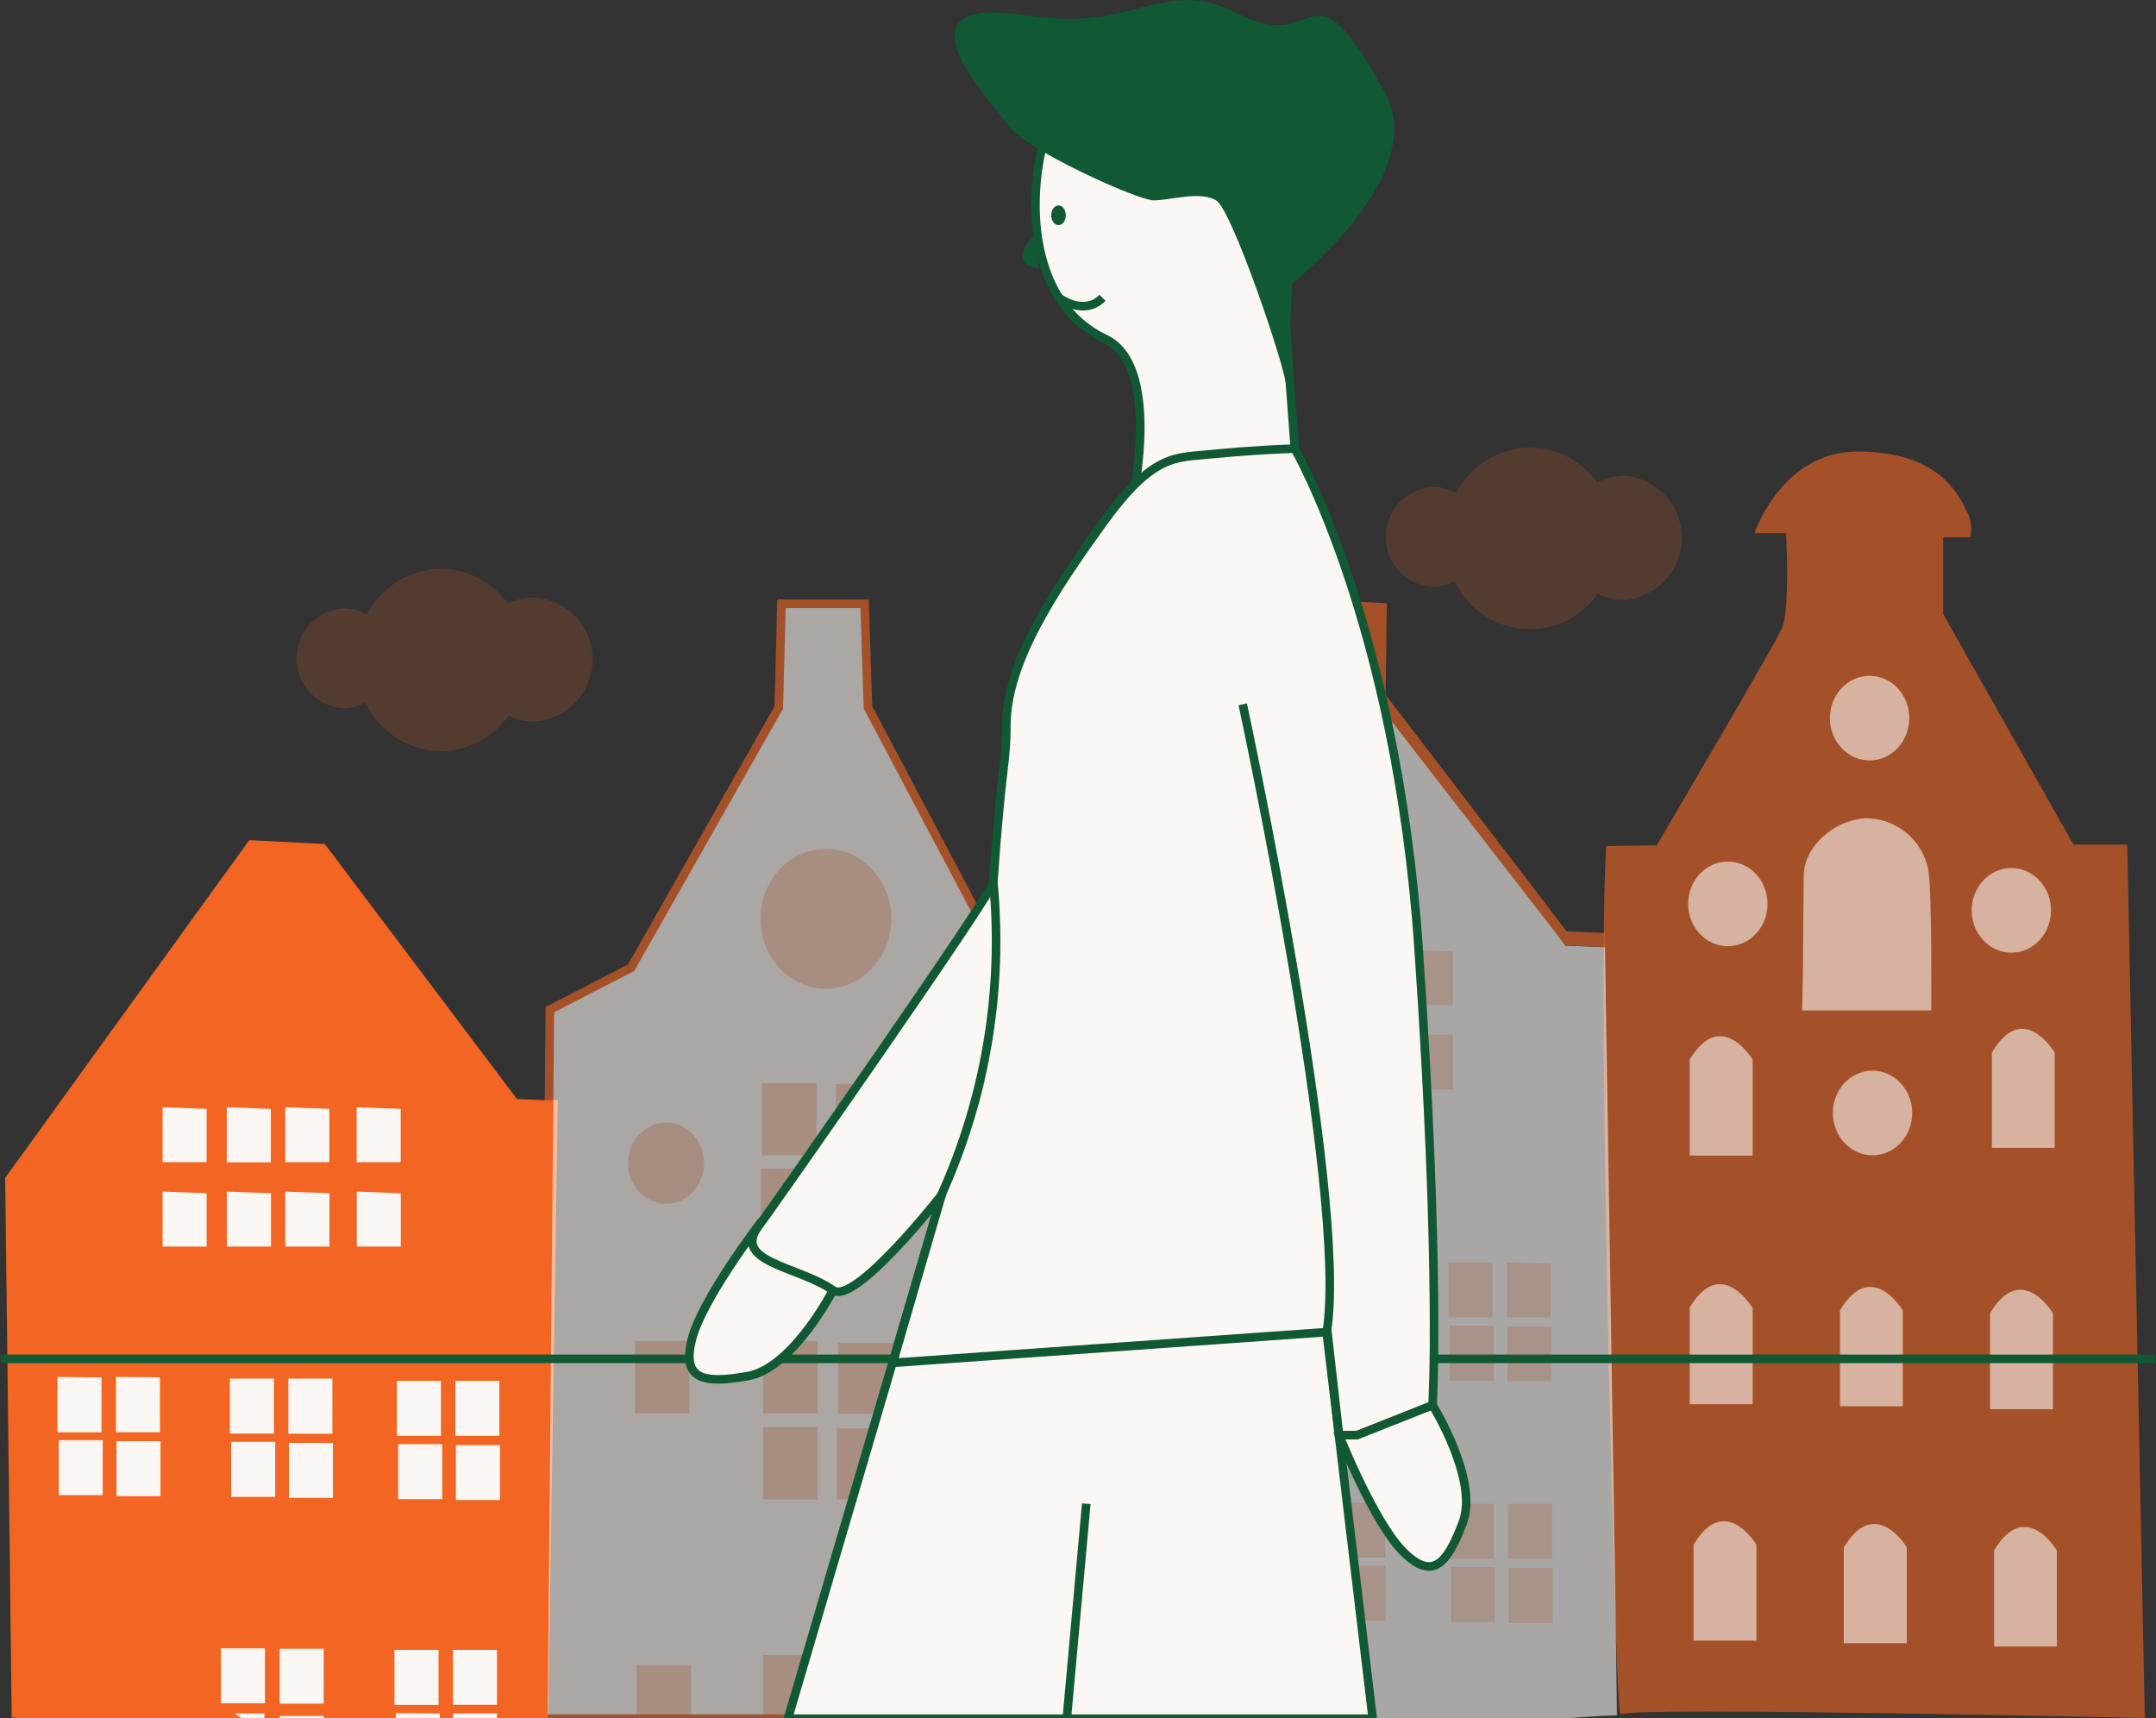 <svg width="251" height="200" viewBox="0 0 251 200" fill="none" xmlns="http://www.w3.org/2000/svg">
<rect x="0" y="0" width="251" height="200" fill="#333333" stroke="none"/>
<g clip-path="url(#clip0_37_2072)">
<g opacity="0.29">
<path opacity="0.59" d="M62.12 69.553C61.085 69.552 60.065 69.805 59.149 70.29C58.254 69.045 57.081 68.028 55.723 67.32C54.365 66.613 52.861 66.234 51.331 66.214C49.542 66.234 47.794 66.746 46.274 67.692C44.755 68.639 43.523 69.984 42.712 71.583C41.903 71.081 40.971 70.815 40.019 70.814C38.534 70.893 37.135 71.54 36.111 72.623C35.087 73.706 34.516 75.141 34.516 76.633C34.516 78.125 35.087 79.561 36.111 80.643C37.135 81.726 38.534 82.374 40.019 82.453C40.906 82.451 41.778 82.22 42.549 81.781C43.331 83.46 44.571 84.883 46.125 85.885C47.678 86.887 49.483 87.428 51.331 87.445C52.879 87.427 54.401 87.04 55.771 86.317C57.142 85.594 58.322 84.556 59.215 83.287C60.111 83.759 61.108 84.006 62.12 84.008C63.972 83.919 65.719 83.119 66.998 81.774C68.278 80.428 68.991 78.64 68.991 76.781C68.991 74.921 68.278 73.133 66.998 71.788C65.719 70.442 63.972 69.642 62.12 69.553Z" fill="#F26522"/>
<path opacity="0.59" d="M188.929 55.427C187.894 55.426 186.874 55.679 185.958 56.163C185.063 54.919 183.89 53.901 182.532 53.194C181.174 52.486 179.67 52.107 178.14 52.087C176.351 52.108 174.603 52.619 173.083 53.566C171.564 54.512 170.332 55.858 169.522 57.456C168.712 56.954 167.78 56.688 166.828 56.687C165.343 56.766 163.944 57.414 162.92 58.496C161.896 59.579 161.325 61.014 161.325 62.507C161.325 63.999 161.896 65.434 162.92 66.517C163.944 67.599 165.343 68.247 166.828 68.326C167.715 68.325 168.587 68.094 169.358 67.655C170.147 69.324 171.39 70.737 172.943 71.73C174.497 72.723 176.298 73.257 178.14 73.269C179.687 73.256 181.208 72.872 182.577 72.148C183.946 71.425 185.122 70.384 186.007 69.112C186.91 69.581 187.912 69.828 188.929 69.832C190.781 69.743 192.528 68.943 193.807 67.598C195.087 66.252 195.8 64.464 195.8 62.605C195.8 60.745 195.087 58.957 193.807 57.612C192.528 56.266 190.781 55.466 188.929 55.378V55.427Z" fill="#F26522"/>
</g>
<path d="M64.438 128.565L63.311 200.051H6.313L1.857 199.478L1.106 137.274L29.263 98.315L37.554 98.74L59.932 128.434L63.98 128.598L64.438 128.565Z" fill="#F26522" stroke="#F26522" stroke-miterlimit="10"/>
<path d="M52.734 199.478V200.1H57.86V199.478H52.734ZM27.353 199.478L28.332 200.165H30.781V199.478H27.353ZM25.721 191.882V198.283H30.846V191.882H25.721ZM32.56 199.756V200.165H37.685V199.756H32.56ZM32.56 191.931V198.332H37.685V191.931H32.56ZM45.928 192.062V198.479H51.053V192.062H45.928ZM52.734 192.062V198.463H57.86V192.062H52.734ZM46.075 199.429V200.116H51.2V199.478L46.075 199.429ZM53.077 168.229V174.629H58.202V168.229H53.077ZM46.205 160.748V167.148H51.331V160.748H46.205ZM53.012 160.748V167.148H58.137V160.748H53.012ZM46.352 168.114V174.514H51.477V168.114H46.352ZM33.637 167.967V174.367H38.762V167.967H33.637ZM26.765 160.486V166.886H31.891V160.486H26.765ZM33.572 160.486V166.903H38.697V160.486H33.572ZM26.912 167.852V174.252H32.038V167.852H26.912ZM13.56 167.77V174.171H18.686V167.77H13.56ZM6.689 160.289V166.739H11.814V160.355L6.689 160.289ZM13.495 160.289V166.739H18.62V160.338L13.495 160.289ZM6.836 167.656V174.056H11.961V167.656H6.836ZM26.423 138.714V145.115H31.548V138.911L26.423 138.714ZM33.213 138.714V145.115H38.354V138.911L33.213 138.714ZM41.537 138.714V145.115H46.662V138.911L41.537 138.714ZM18.931 138.714V145.115H24.056V138.911L18.931 138.714ZM26.406 128.893V135.31H31.532V129.089L26.406 128.893ZM33.213 128.893V135.293H38.338V129.089L33.213 128.893ZM41.521 128.893V135.293H46.646V129.089L41.521 128.893ZM18.931 128.893V135.293H24.056V129.089L18.931 128.893Z" fill="#FAF6F3"/>
<g opacity="0.59">
<path d="M127.426 118.482L126.887 200.083H63.246L63.915 128.582V128.549L63.932 126.879L64.013 117.532L73.48 112.654L73.513 112.589L90.668 82.355L90.978 70.29H100.657L101.049 82.355L117.371 113.195L117.616 113.325L123.411 116.37L124.733 117.074L124.765 117.09L127.41 118.465V118.482H127.426Z" fill="#FBF7F4" stroke="#F26522" stroke-miterlimit="10"/>
<path opacity="0.29" d="M97.442 192.799V200.083H104.215V192.799H97.442ZM88.856 192.652V200.083H95.189V192.652H88.856ZM97.425 166.28V174.563H104.183V166.28H97.425ZM88.823 166.133V174.563H95.173V166.133H88.823ZM97.556 156.311V164.578H104.33V156.311H97.556ZM74.1 193.847V200.116H80.45V193.847H74.1ZM111.642 193.617V200.165H117.975V193.617H111.642ZM111.463 156.492V164.922H117.796V156.492H111.463ZM73.921 156.115V164.545H80.254V156.115H73.921ZM88.856 156.115V164.545H95.189V156.115H88.856ZM97.164 136.177V144.46H103.938V136.177H97.164ZM88.579 136.03V144.46H94.912V136.03H88.579ZM97.311 126.208V134.491H104.068V126.208H97.311ZM88.725 126.061V134.491H95.058V126.061H88.725Z" fill="#F26522"/>
<path opacity="0.29" d="M77.544 140.139C79.987 140.139 81.968 138.02 81.968 135.408C81.968 132.795 79.987 130.677 77.544 130.677C75.102 130.677 73.121 132.795 73.121 135.408C73.121 138.02 75.102 140.139 77.544 140.139Z" fill="#F26522"/>
<path opacity="0.29" d="M113.487 141.203C115.93 141.203 117.91 139.085 117.91 136.472C117.91 133.859 115.93 131.741 113.487 131.741C111.044 131.741 109.063 133.859 109.063 136.472C109.063 139.085 111.044 141.203 113.487 141.203Z" fill="#F26522"/>
<path opacity="0.29" d="M96.152 115.093C100.362 115.093 103.775 111.451 103.775 106.958C103.775 102.465 100.362 98.822 96.152 98.822C91.942 98.822 88.529 102.465 88.529 106.958C88.529 111.451 91.942 115.093 96.152 115.093Z" fill="#F26522"/>
</g>
<path opacity="0.59" d="M192.83 98.478C192.83 98.478 206.361 75.479 207.406 73.237C208.451 70.994 207.928 62.073 207.928 62.073H204.256C204.256 62.073 207.39 52.562 216.285 52.562C225.181 52.562 227.793 57.031 228.837 59.274C229.138 59.757 229.338 60.295 229.428 60.858C229.518 61.42 229.495 61.995 229.36 62.548H226.226V71.485L241.389 98.315H247.657L249.698 200.002C249.698 200.002 190.055 198.659 188.798 199.56C188.407 199.838 188.439 196.908 188.374 196.4C188.113 194.223 185.877 115.175 187.003 98.495L192.814 98.397L192.83 98.478Z" fill="#F26522"/>
<path opacity="0.59" d="M232.151 180.489V191.669H239.463V180.489C239.463 180.489 235.807 174.334 232.151 180.489ZM214.653 180.145V191.293H221.982V180.113C221.982 180.113 218.309 174.007 214.653 180.145ZM197.156 179.818V190.998H204.484V179.834C204.484 179.834 200.828 173.663 197.156 179.834V179.818ZM231.678 152.874V164.054H239.006V152.874C239.006 152.874 235.35 146.735 231.678 152.874ZM214.213 152.547V163.71H221.525V152.547C221.525 152.547 217.869 146.392 214.213 152.547ZM196.715 152.203V163.465H204.044V152.285C204.044 152.285 200.387 146.064 196.715 152.203ZM196.715 123.36V134.524H204.044V123.36C204.044 123.36 200.387 117.205 196.715 123.36ZM231.89 122.46V133.623H239.202V122.541C239.202 122.541 235.546 116.305 231.89 122.541V122.46Z" fill="#FAF6F3"/>
<path opacity="0.59" d="M234.159 110.903C236.71 110.903 238.778 108.697 238.778 105.976C238.778 103.254 236.71 101.048 234.159 101.048C231.607 101.048 229.539 103.254 229.539 105.976C229.539 108.697 231.607 110.903 234.159 110.903Z" fill="#FAF6F3"/>
<path opacity="0.59" d="M201.154 110.15C203.706 110.15 205.774 107.944 205.774 105.223C205.774 102.501 203.706 100.295 201.154 100.295C198.603 100.295 196.535 102.501 196.535 105.223C196.535 107.944 198.603 110.15 201.154 110.15Z" fill="#FAF6F3"/>
<path opacity="0.59" d="M217.999 134.491C220.55 134.491 222.618 132.285 222.618 129.564C222.618 126.843 220.55 124.637 217.999 124.637C215.448 124.637 213.38 126.843 213.38 129.564C213.38 132.285 215.448 134.491 217.999 134.491Z" fill="#FAF6F3"/>
<path opacity="0.59" d="M217.656 88.526C220.207 88.526 222.276 86.32 222.276 83.599C222.276 80.877 220.207 78.671 217.656 78.671C215.105 78.671 213.037 80.877 213.037 83.599C213.037 86.32 215.105 88.526 217.656 88.526Z" fill="#FAF6F3"/>
<path opacity="0.59" d="M209.985 102.014C210.003 100.749 210.433 99.525 211.209 98.528C211.913 97.581 212.813 96.798 213.847 96.233C214.881 95.668 216.025 95.334 217.199 95.254C218.922 95.248 220.593 95.845 221.925 96.942C223.256 98.038 224.165 99.566 224.496 101.261C224.936 103.962 224.838 117.631 224.838 117.631H209.805L209.887 113.587L209.985 102.014Z" fill="#FAF6F3"/>
<g opacity="0.59">
<path d="M188.243 199.691C187.182 199.691 184.75 199.854 181.404 200.083H125.255C124.782 187.135 123.966 161.746 123.966 161.746L123.411 118.907L123.721 118.482L124.733 117.074L127.246 113.587L151.551 79.981L159.842 80.407L181.404 108.922L181.665 109.266L182.269 110.084L186.725 110.264H186.856L188.113 189.427L188.243 199.691Z" fill="#FAF6F3"/>
<path d="M123.411 118.891L151.583 81.078L154.701 81.209L158.259 81.438L160.218 81.651L182.237 110.052L186.807 110.248V108.611L182.4 108.431L161.311 80.881L161.458 70.225L151.24 69.668L150.849 80.57L123.427 113.473V118.957L123.411 118.891Z" fill="#F26522"/>
<path opacity="0.23" d="M175.642 182.519V188.936H180.768V182.519H175.642ZM168.771 175.055V181.471H173.896V175.071L168.771 175.055ZM175.577 175.055V181.471H180.702V175.071L175.577 175.055ZM168.918 182.421V188.821H174.043V182.421H168.918ZM156.202 182.257V188.674H161.328V182.257H156.202ZM149.331 174.924V181.324H154.456V174.924H149.331ZM156.137 174.924V181.324H161.262V174.924H156.137ZM149.477 182.29V188.69H154.603V182.29H149.477ZM136.126 182.192V188.592H141.251V182.192H136.126ZM129.254 174.711V181.128H134.379V174.711H129.254ZM136.06 174.711V181.128H141.186V174.711H136.06ZM129.401 182.093V188.494H134.526V182.093H129.401ZM175.495 154.429V160.83H180.621V154.429H175.495ZM168.624 146.948V153.349H173.749V146.948H168.624ZM175.43 146.948V153.349H180.555V147.096L175.43 146.948ZM168.771 154.315V160.715H173.896V154.315H168.771ZM156.055 154.167V160.568H161.181V154.167H156.055ZM149.184 146.686V153.087H154.309V146.686H149.184ZM155.99 146.686V153.087H161.115V146.686H155.99ZM149.331 154.053V160.453H154.456V154.053H149.331ZM135.979 153.971V160.371H141.104V153.971H135.979ZM129.172 146.605V153.005H134.298V146.605H129.172ZM135.979 146.605V153.005H141.104V146.605H135.979ZM129.319 153.971V160.371H134.445V153.971H129.319ZM148.906 120.43V126.83H154.031V120.43H148.906ZM155.696 120.43V126.83H160.838V120.43H155.696ZM164.021 120.43V126.83H169.146V120.43H164.021ZM141.414 120.43V126.847H146.539V120.43H141.414ZM148.89 110.608V117.009H154.015V110.608H148.89ZM155.696 110.608V117.009H160.822V110.608H155.696ZM164.004 110.608V117.009H169.13V110.755L164.004 110.608ZM141.398 110.608V117.025H146.523V110.608H141.398Z" fill="#F26522"/>
</g>
<path d="M250.905 158.186H249.681H239.643H234.093H234.077H216.449H212.972H199.179H198.461H181.404H165.996H165.8H159.189H155.664H155.598H134.347H126.887H125.565H125.255H125.239H125.19H118.857H118.041H111.707H104.215H97.442H95.189H88.856H87.73H80.45H74.1H63.311H63.246H57.86H52.734H51.135H46.01H37.652H32.527H30.781H28.332H6.313H0.094" stroke="#115934" stroke-miterlimit="10"/>
<path d="M159.81 200.083H124.194L126.463 175.054L124.194 200.083H91.729L91.81 199.805L109.651 139.091H152.546L152.954 142.561L159.81 200.083Z" fill="#FBF7F4" stroke="#115934" stroke-miterlimit="10"/>
<path d="M155.892 167.066C155.892 167.066 159.94 177.215 163.335 180.62C166.73 184.025 168.444 182.175 170.305 177.215C172.166 172.255 166.779 163.58 166.779 163.58L155.892 167.066Z" fill="#FBF7F4" stroke="#115934" stroke-miterlimit="10"/>
<path d="M88.366 142.578C88.366 142.578 81.723 151.253 80.548 155.919C79.373 160.584 81.837 161.124 87.077 160.191C92.316 159.258 96.968 150.206 96.968 150.206L88.366 142.578Z" fill="#FBF7F4" stroke="#115934" stroke-miterlimit="10"/>
<path d="M150.832 53.299C150.832 53.299 149.494 36.635 149.494 32.362C149.494 28.09 140.321 22.835 139.994 18.825C139.668 14.814 120.407 8.414 120.407 8.414C120.407 8.414 123.166 10.051 121.517 16.337C119.575 23.621 119.885 35.292 128.666 39.45C135.195 42.528 131.931 57.768 131.931 57.768L150.832 53.299Z" fill="#FBF7F4" stroke="#115934" stroke-miterlimit="10"/>
<path d="M155.892 167.066H157.982L166.779 163.58C166.779 163.58 167.742 148.094 165.147 110.33C162.552 72.566 150.734 52.235 150.734 52.235C149.853 52.235 145.674 52.415 141.055 52.873C136.86 53.315 134.298 52.677 128.324 60.976C122.839 68.604 117.159 77.051 117.159 84.45C117.159 88.935 116.604 88.853 115.641 102.702C115.641 103.897 89.183 141.645 88.432 142.578C84.971 146.948 92.937 147.358 96.985 150.206C99.531 152.006 109.634 139.091 109.634 139.091L108.835 141.808L103.938 158.652L154.538 155.068L155.892 167.066Z" fill="#FBF7F4" stroke="#115934" stroke-miterlimit="10"/>
<path opacity="0.29" d="M115.054 120.904C114.858 127.37 114.074 127.747 112.344 133.231C110.614 138.714 109.635 139.14 109.635 139.14L115.054 110.379C115.054 110.379 115.233 114.357 115.054 120.904Z" fill="#F26522"/>
<path d="M161.197 10.706C152.383 -5.336 153.656 6.188 144.793 1.899C141.251 0.262 139.243 -0.786 133.286 0.786C125.435 2.897 123.035 2.161 118.073 1.604C103.905 -0.033 115.494 11.868 117.388 14.618C119.281 17.368 132.437 23.326 134.314 23.326C136.191 23.326 139.684 22.197 141.578 23.326C143.471 24.456 149.739 43.117 149.739 44.95C149.739 46.784 150.441 32.984 150.441 32.984C150.441 32.984 166.551 20.478 161.197 10.706Z" fill="#115934"/>
<path d="M144.679 81.994C144.679 81.994 156.986 139.025 154.472 154.969L144.679 81.994Z" fill="#FBF7F4"/>
<path d="M144.679 81.994C144.679 81.994 156.986 139.025 154.472 154.969" stroke="#115934" stroke-miterlimit="10"/>
<path d="M115.641 102.702C116.829 115.164 114.742 127.722 109.585 139.124L115.641 102.702Z" fill="#FBF7F4"/>
<path d="M115.641 102.702C116.829 115.164 114.742 127.722 109.585 139.124" stroke="#115934" stroke-miterlimit="10"/>
<path d="M123.231 26.207C123.7 26.207 124.08 25.695 124.08 25.062C124.08 24.429 123.7 23.916 123.231 23.916C122.762 23.916 122.382 24.429 122.382 25.062C122.382 25.695 122.762 26.207 123.231 26.207Z" fill="#115934"/>
<path d="M120.309 27.501C120.309 27.501 117.045 30.775 120.979 31.282L120.309 27.501Z" fill="#115934"/>
<path d="M123.296 34.67C123.296 34.67 126.169 36.864 128.356 34.67H123.296Z" fill="#FBF7F4"/>
<path d="M123.296 34.67C123.296 34.67 126.169 36.864 128.356 34.67" stroke="#115934" stroke-miterlimit="10"/>
</g>
<defs>
<clipPath id="clip0_37_2072">
<rect width="250.811" height="200" fill="white" transform="translate(0.094)"/>
</clipPath>
</defs>
</svg>
